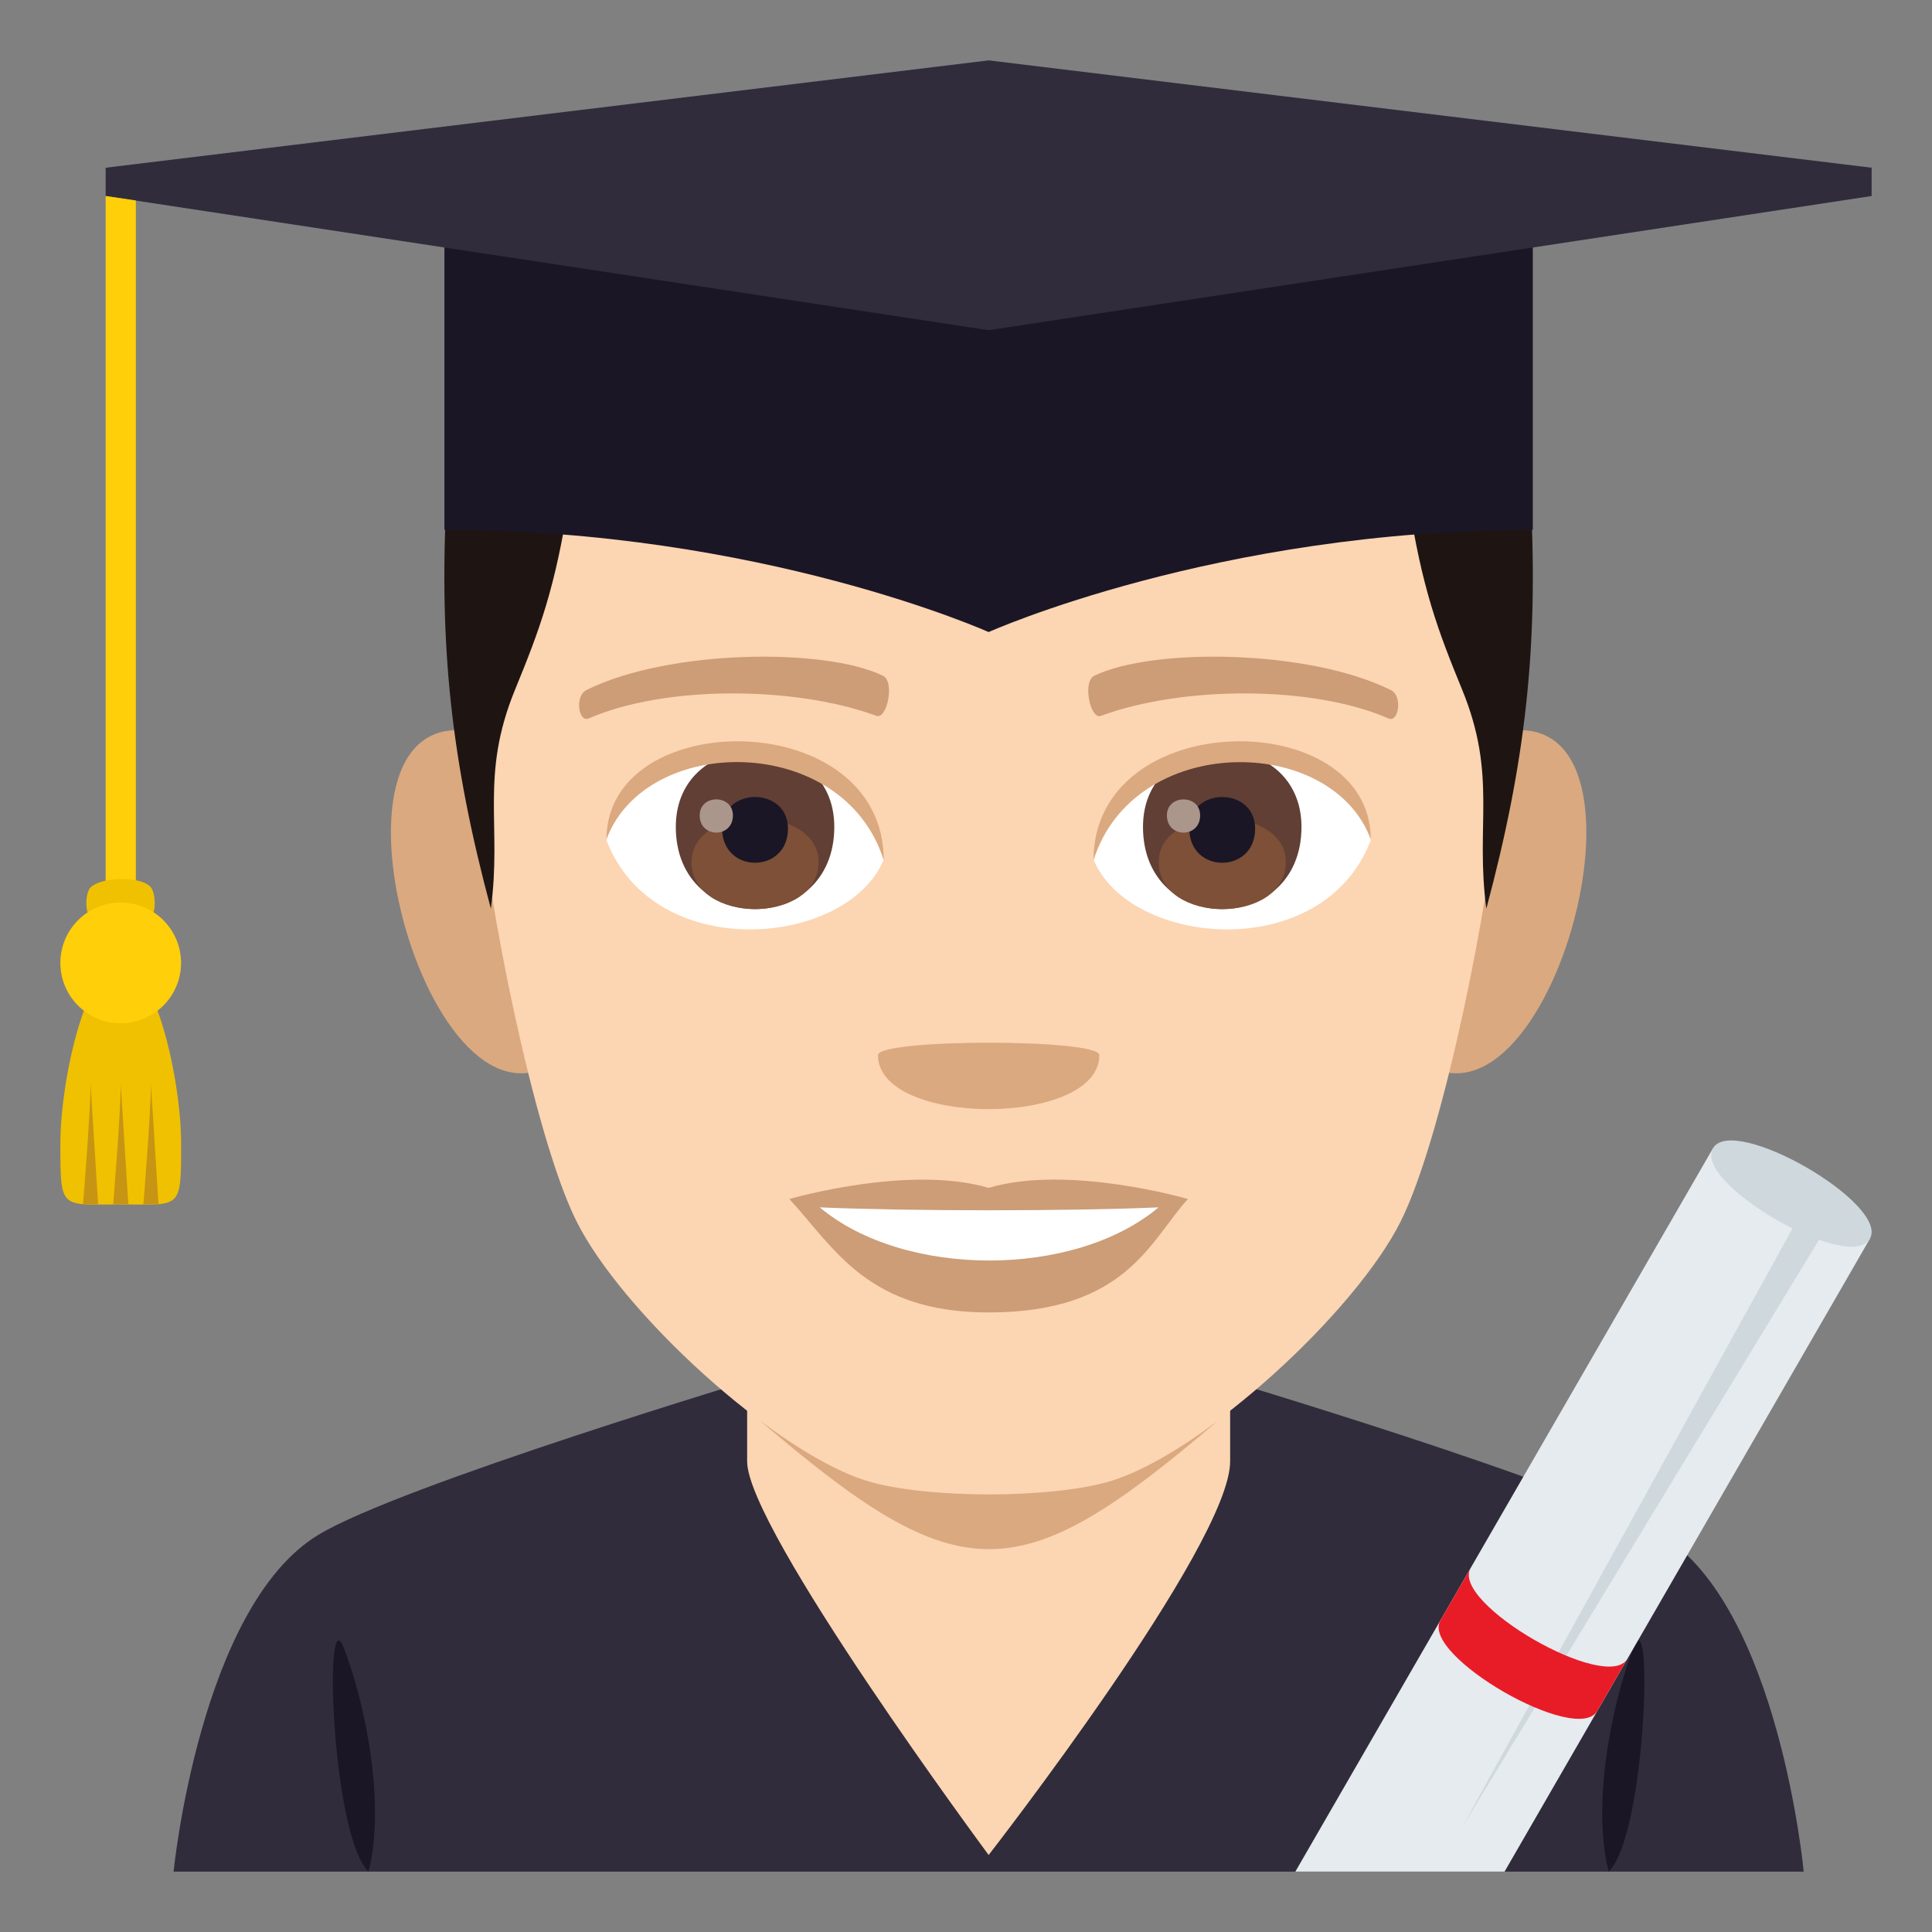 <?xml version="1.0" encoding="utf-8"?>
<!-- Generator: Adobe Illustrator 19.0.0, SVG Export Plug-In . SVG Version: 6.00 Build 0)  -->
<svg version="1.1" id="Layer_1" xmlns="http://www.w3.org/2000/svg" xmlns:xlink="http://www.w3.org/1999/xlink" x="0px" y="0px"
	 width="64px" height="64px" viewBox="0 0 64 64" enable-background="new 0 0 64 64" xml:space="preserve">
<rect x="0" y="0" width="64" height="64" fill="#808080" stroke="none"/>
<path fill="#302C3B" d="M10.539,50.848c2.699-1.645,14.848-5.285,14.848-5.285h14.727c0,0,12.227,3.631,14.912,5.281
	C58.93,53.237,59.75,62,59.75,62h-54C5.75,62,6.621,53.229,10.539,50.848"/>
<path fill="#FCD5B2" d="M24.75,48.411c0,2.239,8,13.038,8,13.038s8-10.275,8-13.038V37.779h-16V48.411z"/>
<path fill="#1A1626" d="M12.207,62c0.576-2.209-0.102-5.568-0.82-7.416C10.721,52.861,10.972,60.783,12.207,62"/>
<path fill="#1A1626" d="M54.111,54.584c-0.719,1.85-1.395,5.206-0.82,7.415C54.527,60.785,54.779,52.861,54.111,54.584"/>
<path fill="#DBA97F" d="M15.65,24.236c-5.718-1.031-1.252,14.957,3.225,10.547C20.948,32.739,18.325,24.72,15.65,24.236z"/>
<path fill="#DBA97F" d="M49.85,24.236c-2.675,0.483-5.299,8.503-3.224,10.547C51.104,39.193,55.565,23.205,49.85,24.236z"/>
<path fill="#FCD5B2" d="M32.75,5.488c-11.823,0-17.521,8.945-16.807,21.384c0.144,2.503,1.693,10.665,3.158,13.593
	c1.499,2.995,6.512,7.614,9.584,8.57c1.94,0.604,6.189,0.604,8.128,0c3.072-0.956,8.086-5.575,9.585-8.57
	c1.466-2.928,3.016-11.09,3.158-13.593C50.271,14.434,44.575,5.488,32.75,5.488z"/>
<path fill="#CC9D76" d="M32.75,39.35c-2.66-0.782-6.6,0.37-6.6,0.37c1.501,1.635,2.601,3.756,6.6,3.756
	c4.582,0,5.36-2.407,6.6-3.756C39.349,39.72,35.406,38.563,32.75,39.35z"/>
<path fill="#FFFFFF" d="M27.157,39.996c2.786,2.34,8.418,2.354,11.221,0C35.406,40.124,30.149,40.125,27.157,39.996z"/>
<path fill="#DBA97F" d="M36.417,34.952c0,2.386-7.333,2.386-7.333,0C29.084,34.404,36.417,34.404,36.417,34.952z"/>
<path fill="#FFFFFF" d="M45.408,27.834c-1.579,4.136-8.007,3.529-9.185,0.635C37.117,23.819,44.541,23.422,45.408,27.834z"/>
<path fill="#FFFFFF" d="M20.09,27.834c1.58,4.136,8.01,3.529,9.186,0.635C28.382,23.817,20.96,23.42,20.09,27.834z"/>
<path fill="#CC9D76" d="M46.064,22.855c-2.704-1.342-7.879-1.407-9.807-0.472c-0.412,0.182-0.141,1.454,0.208,1.332
	c2.686-0.995,7.019-1.019,9.534,0.086C46.335,23.943,46.474,23.044,46.064,22.855z"/>
<path fill="#CC9D76" d="M19.435,22.855c2.704-1.342,7.878-1.407,9.807-0.472c0.413,0.182,0.141,1.454-0.206,1.332
	c-2.691-0.995-7.021-1.019-9.537,0.086C19.165,23.943,19.026,23.044,19.435,22.855z"/>
<path fill="#613F34" d="M37.863,27.393c0,3.629,5.25,3.629,5.25,0C43.113,24.024,37.863,24.024,37.863,27.393z"/>
<path fill="#7D5037" d="M38.383,28.555c0,2.081,4.212,2.081,4.212,0C42.595,26.623,38.383,26.623,38.383,28.555z"/>
<path fill="#1A1626" d="M39.398,27.45c0,1.507,2.18,1.507,2.18,0C41.578,26.053,39.398,26.053,39.398,27.45z"/>
<path fill="#AB968C" d="M38.655,27.011c0,0.761,1.101,0.761,1.101,0C39.756,26.305,38.655,26.305,38.655,27.011z"/>
<path fill="#613F34" d="M22.387,27.392c0,3.63,5.25,3.63,5.25,0C27.637,24.023,22.387,24.023,22.387,27.392z"/>
<path fill="#7D5037" d="M22.906,28.554c0,2.081,4.211,2.081,4.211,0C27.117,26.622,22.906,26.622,22.906,28.554z"/>
<path fill="#1A1626" d="M23.922,27.45c0,1.506,2.18,1.506,2.18,0C26.101,26.052,23.922,26.052,23.922,27.45z"/>
<path fill="#AB968C" d="M23.178,27.01c0,0.761,1.101,0.761,1.101,0C24.278,26.304,23.178,26.304,23.178,27.01z"/>
<path fill="#DBA97F" d="M45.408,27.803c0-4.44-9.185-4.44-9.185,0.703C37.535,24.286,44.096,24.286,45.408,27.803z"/>
<path fill="#DBA97F" d="M20.09,27.803c0-4.44,9.186-4.44,9.186,0.702C27.965,24.283,21.402,24.283,20.09,27.803z"/>
<path fill="#1E1513" d="M46.644,16.503c0.458,2.989,0.988,4.383,1.791,6.342c1.174,2.863,0.429,4.483,0.802,7.254
	c1.306-4.869,1.723-8.685,1.47-13.596H46.644z"/>
<path fill="#1E1513" d="M18.854,16.503c-0.459,2.989-0.989,4.383-1.792,6.342c-1.174,2.863-0.428,4.483-0.802,7.254
	c-1.306-4.869-1.723-8.685-1.47-13.596H18.854z"/>
<polygon fill="#E6EBEF" points="56.744,38.039 42.91,62 49.84,62 61.941,41.039 "/>
<polygon fill="#CFD8DD" points="48.418,60.557 60.041,39.496 60.908,39.996 "/>
<path fill="#CFD8DD" d="M61.941,41.039c-0.668,1.154-5.863-1.846-5.197-3C57.412,36.884,62.607,39.884,61.941,41.039z"/>
<path fill="#E81C27" d="M48.715,51.948l-1,1.731c-0.668,1.154,4.529,4.154,5.195,3l1-1.731
	C53.244,56.103,48.047,53.103,48.715,51.948z"/>
<path fill="#1A1626" d="M14.722,6.938V17.55c10.486,0,18.027,3.388,18.027,3.388s7.541-3.388,18.027-3.388V6.938H14.722z"/>
<polygon fill="#302C3B" points="32.75,2 3.5,5.556 3.5,6.493 32.75,10.938 62,6.493 62,5.556 "/>
<path fill="#FFCF0A" d="M3.5,6.493v24.054c0,0.645,1,0.645,1,0V6.641L3.5,6.493z"/>
<path fill="#F0C100" d="M5,29.398c-0.314-0.391-1.646-0.355-2,0c-0.178,0.176-0.193,0.842,0,1c0.389,0.313,1.646,0.354,2,0
	C5.176,30.221,5.156,29.592,5,29.398"/>
<path fill="#F0C100" d="M6,37.898c0,2.209-0.002,2-2,2c-2,0-2,0.209-2-2s0.896-6,2-6C5.103,31.898,6,35.689,6,37.898"/>
<path fill="#C79414" d="M3.75,39.898c0,0,0.25-3.059,0.25-3.998l0.25,3.998H3.75z"/>
<path fill="#C79414" d="M2.75,39.898c0,0,0.25-3.059,0.25-3.998l0.25,3.998H2.75z"/>
<path fill="#C79414" d="M4.75,39.898c0,0,0.25-3.059,0.25-3.998l0.25,3.998H4.75z"/>
<path fill="#FFCF0A" d="M3.998,29.898c1.103,0,2,0.895,2,2c0,1.104-0.897,1.998-2,1.998S2,33.002,2,31.898
	C2,30.793,2.894,29.898,3.998,29.898"/>
<path fill="#DBA97F" d="M36.827,49.051c-1.939,0.604-6.188,0.604-8.127,0c-1.024-0.318-2.265-1.049-3.518-1.985
	c6.623,5.663,8.527,5.667,15.135,0.021C39.073,48.013,37.843,48.734,36.827,49.051z"/>
</svg>
